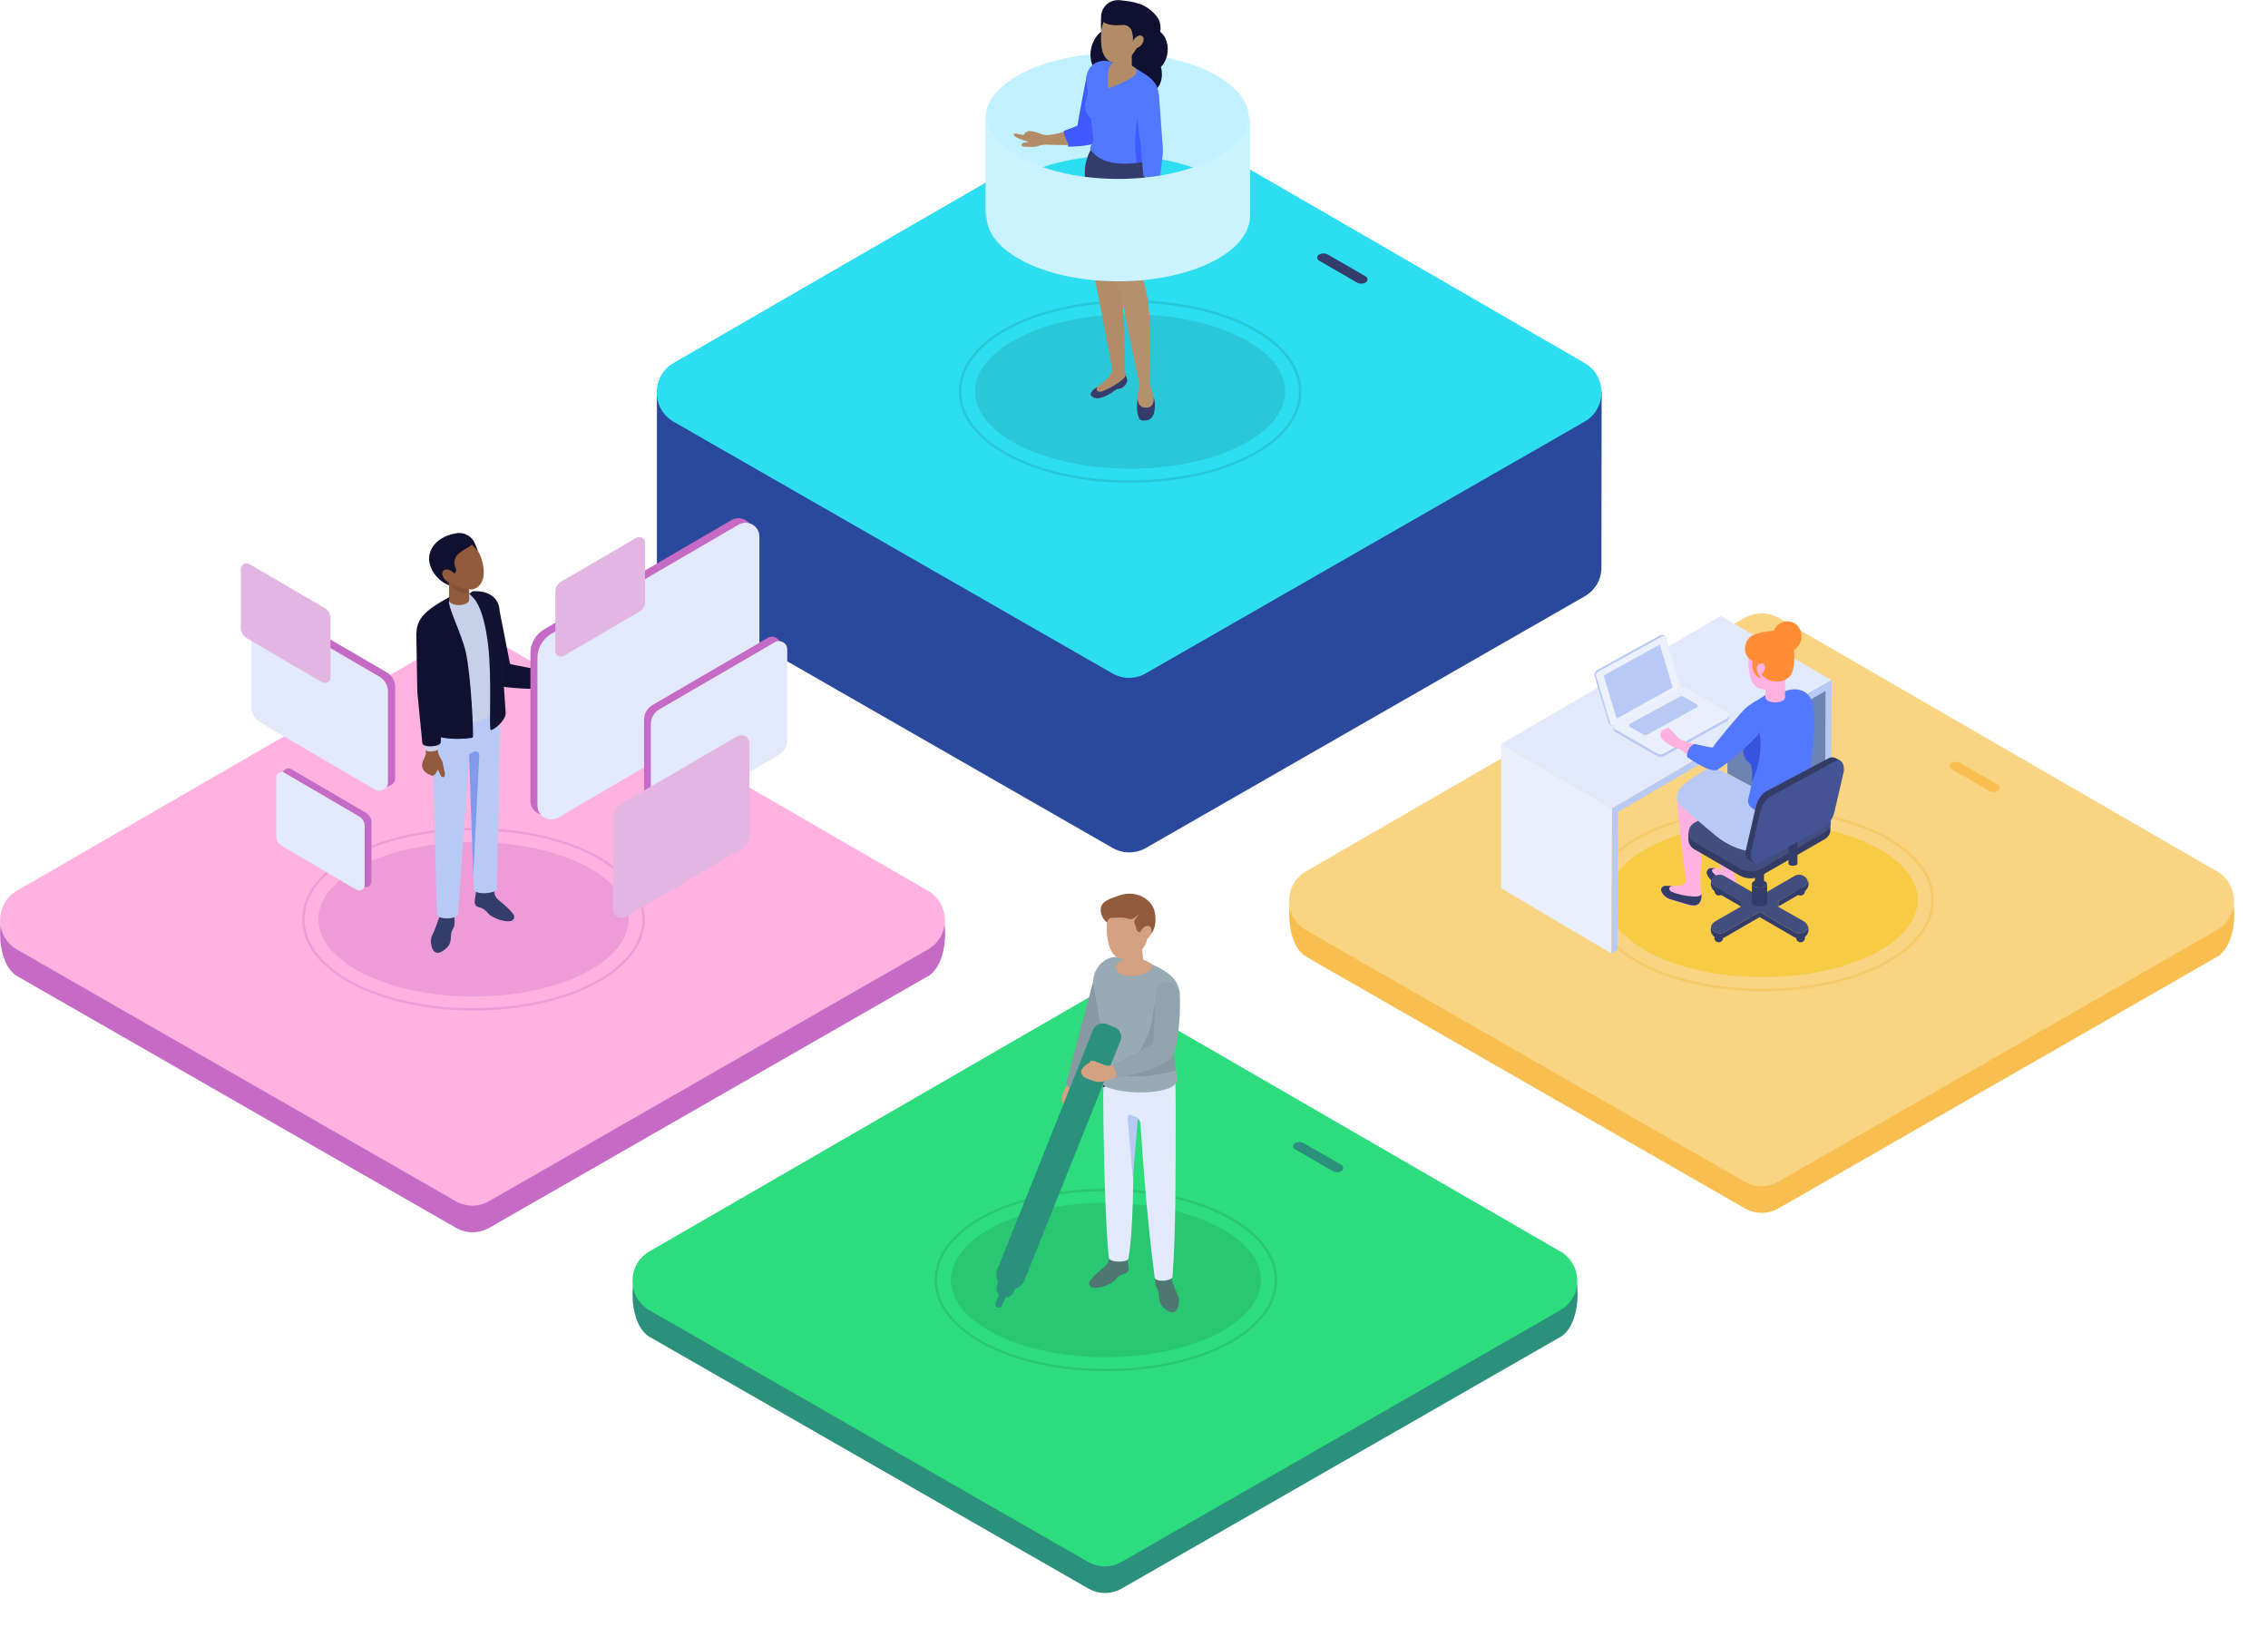<svg width="558" height="405" viewBox="0 0 558 405" fill="none" xmlns="http://www.w3.org/2000/svg">
<path d="M159.769 307.933C154.225 311.149 154.225 325.619 159.829 328.835L267.733 390.708C270.296 392.196 273.456 392.196 276.019 390.708L383.923 328.835C389.527 325.619 389.527 311.149 383.983 307.933" fill="#2B917D"/>
<path d="M159.769 322.285L267.673 384.157C270.237 385.646 273.396 385.646 275.96 384.157L383.864 322.285C389.467 319.069 389.467 311.03 383.864 307.814L276.019 245.465C273.456 243.976 270.237 243.976 267.673 245.465L159.769 307.814C154.225 311.03 154.225 319.069 159.769 322.285Z" fill="#2DDD7D"/>
<path d="M330.09 286.555L320.79 281.195C320.075 280.779 319.24 280.779 318.525 281.195C317.988 281.493 317.988 282.267 318.525 282.625L327.885 288.044C328.54 288.401 329.375 288.401 330.031 288.044C330.627 287.686 330.627 286.912 330.09 286.555Z" fill="#2B917D"/>
<path d="M272.085 337.291C248.417 337.291 229.937 327.406 229.937 314.841C229.937 302.216 248.477 292.391 272.085 292.391C295.692 292.391 314.233 302.276 314.233 314.841C314.233 327.466 295.692 337.291 272.085 337.291ZM272.085 292.986C248.775 292.986 230.533 302.574 230.533 314.841C230.533 327.108 248.775 336.696 272.085 336.696C295.394 336.696 313.637 327.108 313.637 314.841C313.577 302.633 295.335 292.986 272.085 292.986Z" fill="black" fill-opacity="0.1"/>
<path d="M272.085 333.837C293.156 333.837 310.238 325.332 310.238 314.841C310.238 304.349 293.156 295.844 272.085 295.844C251.013 295.844 233.931 304.349 233.931 314.841C233.931 325.332 251.013 333.837 272.085 333.837Z" fill="black" fill-opacity="0.1"/>
<path d="M265.765 270.357C265.229 271.965 263.798 272.918 262.606 272.561C261.413 272.204 260.877 270.536 261.473 268.928C262.01 267.32 264.096 264.343 265.288 264.76C266.481 265.177 266.302 268.75 265.765 270.357Z" fill="#D4A181"/>
<path d="M262.367 266.129C262.129 267.856 265.646 268.987 266.362 267.677C266.362 267.677 271.31 256.72 272.502 254.219L272.562 254.159C274.052 251.48 276.377 242.964 276.377 242.964L269.283 240.165L262.367 266.129Z" fill="#8799A2"/>
<path d="M288.3 314.841C287.763 313.174 286.452 312.102 285.379 312.4C284.306 312.757 284.127 314.305 284.306 316.032C284.365 316.39 284.544 316.628 284.663 316.926C284.962 317.461 285.14 318.116 285.14 318.772C285.14 319.248 285.2 319.784 285.379 320.32C285.737 321.451 286.869 322.225 287.704 322.642C288.419 323 289.254 322.702 289.612 321.987C290.088 320.975 290.327 319.486 289.671 318.295C289.373 317.819 288.419 315.139 288.3 314.841Z" fill="#4E7771"/>
<path d="M275.244 313.948C274.946 314.126 274.589 314.603 274.29 314.901C273.635 315.556 272.74 315.973 271.787 316.33C270.535 316.806 269.462 316.866 268.746 316.687C268.031 316.508 267.733 315.675 268.15 315.079C268.567 314.484 269.283 313.71 270.296 312.816C270.892 312.34 271.429 311.864 271.846 311.506C272.442 310.97 272.86 310.256 272.919 309.482C272.979 309.065 273.038 308.648 273.098 308.648C274.648 308.052 276.854 308.41 277.271 309.124C277.271 309.124 277.689 311.447 277.689 311.983C277.689 312.34 277.569 312.935 276.914 313.233C276.496 313.293 275.84 313.471 275.244 313.948Z" fill="#4E7771"/>
<path d="M289.254 272.263C289.254 286.972 289.313 302.931 288.479 313.948C288.419 315.139 284.246 315.556 284.067 314.126C281.742 296.5 280.609 276.312 280.609 276.312C280.55 275.776 280.252 275.3 279.775 275.002L279.477 274.823C278.583 274.347 278.463 274.942 278.463 275.955L278.821 287.388C278.821 287.388 278.881 302.812 277.629 309.541C277.45 310.613 272.919 310.613 272.8 309.362C271.548 297.035 271.429 269.464 271.429 269.464L271.608 263.628C271.608 263.39 272.919 263.33 274.827 263.39C277.152 263.449 280.311 263.628 283.113 263.806C286.392 263.985 289.134 264.223 289.134 264.223C289.194 266.427 289.254 267.975 289.254 272.263Z" fill="#E2E9FB"/>
<path d="M272.8 266.725C272.323 267.082 271.906 267.32 271.369 267.439L271.488 261.603C271.488 261.365 272.8 261.306 274.708 261.365C275.006 263.509 274.35 265.534 272.8 266.725Z" fill="#323858"/>
<path d="M279.954 275.121L278.225 274.228C277.808 273.99 277.271 274.347 277.45 275.419L278.702 289.83L279.954 275.121Z" fill="#B8C9F5"/>
<path d="M289.373 263.271C289.552 264.462 289.671 265.653 289.612 265.891C288.36 269.821 273.277 269.285 270.952 266.427L271.369 259.578C271.548 257.613 271.429 255.589 271.071 253.683L268.985 242.071C268.627 238.319 271.667 235.401 274.469 235.401C275.065 235.401 275.662 235.52 276.258 235.699C276.496 235.758 278.046 234.686 278.285 234.746L280.431 235.758L282.935 236.89C282.994 236.949 283.054 236.949 283.113 237.009C283.352 237.128 283.59 237.247 283.829 237.366C286.929 238.855 289.91 240.641 290.208 244.095C288.956 247.49 288.3 251.063 288.3 254.636C288.3 255.886 288.36 257.137 288.538 258.447L288.598 259.042L288.777 260.233C288.896 260.174 289.135 261.782 289.373 263.271Z" fill="#98AAB4"/>
<path d="M289.373 263.271C288.181 263.628 286.869 263.926 285.439 264.164C281.802 264.819 278.583 264.819 276.019 264.64L284.246 259.579H279.954C282.1 255.231 282.279 254.755 282.279 254.755C283.054 253.028 283.829 250.348 283.948 246.656L286.035 258.507L287.704 257.494L288.717 258.983L288.896 260.174C288.896 260.174 289.135 261.782 289.373 263.271Z" fill="#8799A2"/>
<path d="M283.173 236.949C283.114 236.949 283.054 236.89 282.994 236.83L281.265 236.056L280.61 228.851L275.721 229.327L276.377 236.175C276.377 236.175 276.079 236.294 275.96 236.354C275.006 236.83 274.469 237.485 274.469 238.081C274.469 238.676 274.946 239.093 275.363 239.331C276.317 239.927 277.808 240.225 279.298 240.046C280.312 239.927 281.206 239.689 281.981 239.272C282.935 238.795 283.471 238.14 283.471 237.545C283.471 237.426 283.352 237.188 283.173 236.949Z" fill="#D4A181"/>
<path d="M275.781 230.28L276.317 235.937C276.377 236.533 277.629 236.771 278.523 236.295C279.954 235.521 281.086 234.27 280.967 233.019L280.669 229.863L275.781 230.28Z" fill="#D4A181"/>
<path d="M272.8 232.364C273.933 236.294 276.615 236.473 279.059 235.044C280.669 234.091 282.04 232.721 282.219 230.935C282.338 229.744 283.113 228.612 283.113 227.66C283.054 223.968 280.55 221.824 277.509 221.824C270.594 221.943 272.383 231.054 272.8 232.364Z" fill="#D4A181"/>
<path d="M284.127 224.385C283.531 221.288 279.596 218.727 275.304 220.276C273.039 221.109 271.012 221.645 270.833 223.432C270.594 225.754 272.442 226.945 272.442 226.945L272.502 226.647C272.562 226.111 273.039 225.754 273.575 225.754C274.708 225.754 276.317 225.516 277.569 225.992C278.165 226.231 278.821 226.052 279.298 225.635L280.252 224.801L279.298 226.111C279 226.469 279 227.005 279.239 227.362C279.298 227.422 279.298 227.541 279.358 227.66C279.477 227.898 279.537 228.196 279.596 228.493C279.715 229.089 280.312 229.446 280.848 229.208C281.206 229.089 281.504 228.91 281.623 228.672C281.981 228.136 282.577 228.017 282.637 228.374C282.875 229.327 282.935 229.804 282.875 230.042C283.292 229.684 283.71 229.089 284.008 228.196C284.306 227.243 284.425 226.052 284.127 224.385Z" fill="#915B3C"/>
<path d="M280.729 228.91C280.192 229.863 280.252 230.875 280.848 231.233C281.444 231.59 282.398 231.114 282.935 230.161C283.471 229.208 283.412 228.196 282.815 227.838C282.16 227.481 281.265 227.957 280.729 228.91Z" fill="#D4A181"/>
<path d="M272.263 251.896C270.952 251.361 269.461 252.016 268.925 253.326L245.377 312.28C244.96 313.352 245.079 314.424 245.615 315.317L245.317 316.151C245.019 316.985 245.198 317.878 245.794 318.474L244.96 320.498C244.84 320.856 244.9 321.213 245.138 321.391C245.198 321.451 245.317 321.511 245.436 321.57C245.854 321.749 246.39 321.511 246.569 321.094L247.344 319.129C248.238 319.129 249.073 318.593 249.431 317.759L249.729 316.985C250.742 316.687 251.636 315.972 252.054 314.9L275.661 256.005C276.198 254.695 275.542 253.207 274.231 252.671L272.263 251.896Z" fill="#2B917D"/>
<path d="M266.54 264.819C266.838 265.117 269.342 266.129 270.117 266.129C271.667 266.129 273.098 265.533 273.515 265.355C274.588 264.997 276.377 264.402 278.344 263.806L277.271 260.293C276.079 261.008 274.767 261.603 273.575 261.96C273.277 262.079 273.038 262.139 272.86 262.139C271.25 262.318 268.448 259.876 268.031 261.424C267.971 261.424 264.752 262.973 266.54 264.819Z" fill="#D4A181"/>
<path d="M273.515 261.96C274.41 262.258 274.946 264.521 274.41 265.295C274.41 265.295 285.498 263.271 288.36 260.055C289.731 258.507 290.565 249.634 290.267 244.036C290.267 244.036 289.015 241.654 287.287 241.654C285.796 241.654 284.485 242.785 284.365 244.334C284.067 247.728 284.008 255.231 283.59 256.541C283.412 257.315 273.515 261.96 273.515 261.96Z" fill="#90A4AE"/>
<path d="M4.173 219.204C-1.371 222.419 -1.371 236.89 4.233 240.106L112.136 301.978C114.7 303.467 117.86 303.467 120.423 301.978L228.327 240.106C233.931 236.89 233.931 222.419 228.386 219.204" fill="#C56BC5"/>
<path d="M4.173 233.555L112.077 295.428C114.64 296.917 117.8 296.917 120.363 295.428L228.267 233.555C233.871 230.34 233.871 222.3 228.267 219.085L120.423 156.736C117.86 155.247 114.64 155.247 112.077 156.736L4.173 219.085C-1.371 222.3 -1.371 230.34 4.173 233.555Z" fill="#FFB1DF"/>
<path d="M174.494 197.825L165.194 192.466C164.479 192.049 163.644 192.049 162.929 192.466C162.392 192.764 162.392 193.538 162.929 193.895L172.289 199.314C172.944 199.671 173.779 199.671 174.435 199.314C175.031 198.957 175.031 198.183 174.494 197.825Z" fill="#C56BC5"/>
<path opacity="0.3" d="M116.488 248.562C92.821 248.562 74.34 238.677 74.34 226.112C74.34 213.487 92.881 203.661 116.488 203.661C140.096 203.661 158.636 213.546 158.636 226.112C158.636 238.736 140.096 248.562 116.488 248.562ZM116.488 204.257C93.179 204.257 74.936 213.844 74.936 226.112C74.936 238.379 93.179 247.966 116.488 247.966C139.798 247.966 158.04 238.379 158.04 226.112C157.981 213.904 139.738 204.257 116.488 204.257Z" fill="#C56BC5"/>
<path opacity="0.3" d="M116.488 245.108C137.56 245.108 154.642 236.603 154.642 226.112C154.642 215.62 137.56 207.115 116.488 207.115C95.416 207.115 78.335 215.62 78.335 226.112C78.335 236.603 95.416 245.108 116.488 245.108Z" fill="#C56BC5"/>
<path d="M321.327 214.439C315.783 217.655 315.783 232.126 321.387 235.342L429.291 297.214C431.854 298.703 435.014 298.703 437.577 297.214L545.481 235.342C551.085 232.126 551.085 217.655 545.541 214.439" fill="#F8BE50"/>
<path d="M321.327 228.791L429.231 290.664C431.795 292.152 434.954 292.152 437.518 290.664L545.422 228.791C551.025 225.575 551.025 217.536 545.422 214.32L437.577 151.972C435.014 150.483 431.795 150.483 429.231 151.972L321.327 214.32C315.783 217.536 315.783 225.575 321.327 228.791Z" fill="#F8D483"/>
<path d="M491.648 193.061L482.348 187.701C481.633 187.284 480.798 187.284 480.083 187.701C479.546 187.999 479.546 188.773 480.083 189.13L489.442 194.55C490.098 194.907 490.933 194.907 491.589 194.55C492.185 194.192 492.185 193.418 491.648 193.061Z" fill="#F8BE50"/>
<path opacity="0.5" d="M433.642 243.798C409.975 243.798 391.494 233.912 391.494 221.347C391.494 208.723 410.035 198.897 433.642 198.897C457.25 198.897 475.791 208.782 475.791 221.347C475.791 233.972 457.25 243.798 433.642 243.798ZM433.642 199.492C410.333 199.492 392.091 209.08 392.091 221.347C392.091 233.615 410.333 243.202 433.642 243.202C456.952 243.202 475.194 233.615 475.194 221.347C475.135 209.14 456.893 199.492 433.642 199.492Z" fill="#F8BE50"/>
<path opacity="0.5" d="M433.643 240.344C454.714 240.344 471.796 231.839 471.796 221.347C471.796 210.856 454.714 202.351 433.643 202.351C412.571 202.351 395.489 210.856 395.489 221.347C395.489 231.839 412.571 240.344 433.643 240.344Z" fill="#F8C208"/>
<path d="M393.998 139.109L394.058 96.293H327.825L281.981 69.793C279.417 68.304 276.198 68.304 273.635 69.793L227.85 96.293H161.617V139.109C161.498 142.027 162.869 145.005 165.79 146.672L273.694 208.545C276.258 210.033 279.417 210.033 281.981 208.545L389.885 146.672C391.852 145.541 393.163 143.754 393.7 141.848V141.789C393.938 140.836 394.058 140.002 393.998 139.109Z" fill="#2B499C"/>
<path d="M165.731 103.736L273.635 165.609C276.198 167.098 279.358 167.098 281.921 165.609L389.825 103.736C395.429 100.521 395.429 92.481 389.825 89.266L281.981 26.917C279.417 25.428 276.198 25.428 273.635 26.917L165.731 89.266C160.186 92.481 160.186 100.521 165.731 103.736Z" fill="#2DDDF0"/>
<path d="M336.052 68.006L326.752 62.647C326.037 62.23 325.202 62.23 324.487 62.647C323.95 62.944 323.95 63.718 324.487 64.076L333.846 69.495C334.502 69.852 335.337 69.852 335.992 69.495C336.588 69.138 336.588 68.363 336.052 68.006Z" fill="#343C6B"/>
<path d="M278.046 118.743C254.379 118.743 235.898 108.858 235.898 96.293C235.898 83.668 254.438 73.842 278.046 73.842C301.654 73.842 320.194 83.728 320.194 96.293C320.194 108.917 301.654 118.743 278.046 118.743ZM278.046 74.438C254.736 74.438 236.494 84.025 236.494 96.293C236.494 108.56 254.736 118.148 278.046 118.148C301.356 118.148 319.598 108.56 319.598 96.293C319.538 84.085 301.296 74.438 278.046 74.438Z" fill="black" fill-opacity="0.1"/>
<path d="M278.046 115.289C299.118 115.289 316.2 106.784 316.2 96.292C316.2 85.801 299.118 77.296 278.046 77.296C256.974 77.296 239.892 85.801 239.892 96.292C239.892 106.784 256.974 115.289 278.046 115.289Z" fill="black" fill-opacity="0.1"/>
<path d="M274.887 38.291C292.831 38.291 307.317 45.496 307.317 54.429V29.18C307.317 20.247 292.771 13.041 274.887 13.041C256.942 13.041 242.456 20.247 242.456 29.18V54.369C242.456 45.496 257.002 38.291 274.887 38.291Z" fill="#C1F0FF"/>
<path d="M268.806 10.719C269.998 7.623 272.86 6.074 275.185 7.206C275.423 7.325 275.662 7.504 275.9 7.682C277.033 8.635 277.689 10.183 277.748 11.91C278.166 11.553 278.702 11.315 279.239 11.255C279.298 11.255 279.358 11.255 279.418 11.255C279.418 11.136 279.477 11.077 279.477 10.957C279.656 10.303 279.894 9.707 280.252 9.171C279.537 8.516 279 7.682 278.702 6.67C278.046 4.407 279 2.263 280.789 1.906C280.967 1.846 279.954 0.894 279.954 0.894C281.742 1.132 284.723 3.395 285.319 5.419C285.558 6.253 285.617 7.087 285.439 7.801C286.929 8.933 287.704 11.374 287.108 13.756C286.81 14.828 286.333 15.781 285.617 16.436C286.452 19.533 285.141 22.451 282.637 22.867C281.742 23.046 280.789 22.867 279.954 22.451C278.344 21.677 276.914 20.009 276.317 17.925C276.198 17.568 276.139 17.27 276.079 16.913C274.648 18.699 272.562 19.354 270.833 18.461C269.998 18.044 269.402 17.329 268.985 16.496C268.15 14.888 268.031 12.684 268.806 10.719Z" fill="#101030"/>
<path d="M268.985 95.935C268.687 96.293 268.031 96.888 268.448 97.305C269.521 98.436 271.429 98.139 274.529 95.876C274.887 95.578 275.483 95.697 276.079 95.34C276.616 95.042 277.033 94.625 277.212 94.089C277.391 93.553 277.271 93.256 277.271 93.256C277.271 93.077 277.152 92.839 277.033 92.481C276.973 92.422 276.973 92.303 276.973 92.243C276.735 91.41 276.735 90.278 276.735 90.278C276.735 90.278 276.675 71.937 275.006 64.91L276.496 49.725L267.494 48.236L268.687 65.148C268.687 65.148 273.575 89.504 273.635 90.814C273.754 92.362 271.429 94.03 270.058 95.102C269.521 95.459 269.104 95.757 268.985 95.935Z" fill="#B28B67"/>
<path d="M283.352 50.558L281.146 66.22L281.265 68.78C283.769 76.7 282.935 88.015 282.875 93.493C282.875 95.697 284.067 97.007 284.067 100.104C284.067 101.711 283.352 103.438 281.385 103.379C279.358 103.319 279.656 98.198 280.192 95.161C280.252 94.744 280.252 94.387 280.192 93.97L275.602 71.639L274.708 69.912C274.469 69.316 274.41 68.721 274.41 68.125V50.081L283.352 50.558Z" fill="#B5906D"/>
<path d="M279.894 97.841C279.894 97.841 279.715 100.283 281.921 100.283C283.59 100.283 283.948 99.032 283.829 97.603C284.365 99.151 284.067 101.236 283.888 101.712C283.531 102.843 282.756 103.498 281.325 103.439C280.729 103.439 280.312 103.26 280.073 102.427C279.656 101.295 279.656 99.568 279.894 97.841Z" fill="#343C6B"/>
<path d="M268.448 97.305C269.521 98.437 271.429 98.139 274.529 95.876C274.887 95.578 275.483 95.698 276.079 95.34C276.616 95.043 277.033 94.626 277.212 94.09C277.391 93.554 277.271 93.256 277.271 93.256C277.271 93.077 277.152 92.839 277.033 92.482C276.973 92.422 276.973 92.303 276.973 92.244C276.735 93.673 271.608 96.353 270.654 96.353C269.76 96.353 269.581 95.698 270.058 95.102C269.521 95.459 269.164 95.757 268.985 95.876C268.687 96.234 268.031 96.888 268.448 97.305Z" fill="#343C6B"/>
<path d="M271.191 19.89L268.21 19.294C267.793 19.235 267.435 19.473 267.375 19.89C267.077 21.498 266.004 28.882 265.706 30.728C265.646 31.145 265.289 31.502 264.871 31.561C262.844 31.919 258.612 33.765 256.346 33.05C255.81 32.872 255.273 32.574 254.737 32.455C254.737 32.455 253.425 32.097 252.948 32.276C252.591 32.395 252.292 32.574 252.054 32.872C251.935 33.05 251.875 33.169 251.875 33.169C251.339 33.229 249.55 32.633 249.431 32.931C249.014 33.884 253.187 34.896 253.187 34.896C253.187 34.896 252.293 35.015 251.994 35.075C251.637 35.135 251.398 35.373 251.339 35.551C251.279 35.968 251.816 36.087 252.054 36.087L254.2 36.147C254.498 36.147 254.796 36.087 255.035 36.028L255.571 35.849C255.869 35.73 256.525 35.611 257.36 35.551C257.36 35.551 266.898 36.206 268.985 34.599C270.058 33.765 271.787 20.783 271.787 20.783C271.846 20.366 271.608 19.949 271.191 19.89Z" fill="#B28B67"/>
<path d="M261.712 32.217C261.712 33.646 263.202 35.314 262.725 36.088C262.725 36.088 268.389 36.028 269.402 35.075C270.475 34.123 271.846 24.833 272.383 20.843C272.442 20.545 272.383 20.188 272.204 19.89C272.025 19.592 271.667 19.354 271.31 19.295C271.31 19.295 267.435 17.865 267.375 18.52C267.077 20.188 265.348 29.001 265.11 30.728C265.11 30.907 264.991 30.966 264.812 31.026C264.156 31.264 261.712 32.217 261.712 32.217Z" fill="#3E5AFF"/>
<path d="M266.898 42.817C267.077 49.784 268.21 65.744 268.21 65.744C268.866 69.019 277.152 69.555 280.491 68.304C280.61 68.245 280.729 68.185 280.848 68.185C281.385 67.947 281.802 67.59 281.862 67.232L283.412 53C285.319 46.628 284.842 44.127 282.875 40.078C282.875 40.078 282.756 39.839 282.577 39.542L281.862 39.422C281.802 39.422 268.329 36.862 268.329 36.862C267.375 38.648 266.839 40.733 266.898 42.817Z" fill="#343C6B"/>
<path d="M268.925 33.765C268.985 34.062 268.985 34.36 268.925 34.658C268.865 35.432 267.912 36.147 268.329 36.802C270.773 40.494 276.198 40.494 279.596 40.077C281.325 39.839 282.577 39.541 282.577 39.541C281.981 38.41 281.623 37.159 281.623 35.909C281.623 35.373 281.683 34.837 281.742 34.36C281.802 34.182 281.802 34.003 281.862 33.765C281.921 33.526 281.981 33.288 282.1 33.05L283.114 30.549L285.081 23.82C285.081 20.664 283.471 19.294 280.848 17.686C280.55 17.508 280.312 17.329 280.014 17.15L275.9 14.768C275.721 14.649 274.171 15.542 273.933 15.423C273.456 15.245 272.979 15.066 272.442 15.007C269.879 14.649 267.256 16.198 267.256 19.711L267.494 21.497C267.614 22.51 267.554 23.522 267.196 24.415C267.017 24.892 266.898 25.368 266.898 25.904C266.898 27.214 267.494 28.346 268.389 29.12L268.806 32.514L268.925 33.765Z" fill="#5278FF"/>
<path d="M279.298 34.599C279.239 36.564 279.537 38.41 279.596 40.078C281.325 39.839 282.577 39.542 282.577 39.542C281.981 38.41 281.623 37.16 281.623 35.909C281.623 35.373 281.683 34.837 281.743 34.361L279.954 25.488C280.014 28.406 279.418 31.264 279.298 34.599Z" fill="#3E5AFF"/>
<path d="M272.86 16.912C272.323 18.044 272.681 21.795 272.681 21.795C272.681 21.795 277.748 19.949 279.298 18.401C279.835 17.865 279.716 16.912 279 16.495L276.019 14.768C275.721 14.709 275.304 14.649 275.006 14.649C273.754 15.007 273.277 15.96 272.86 16.912Z" fill="#B28B67"/>
<path d="M273.933 9.528V16.913C273.933 17.27 274.231 17.568 274.827 17.806C275.841 18.163 277.272 18.104 277.987 17.568C278.285 17.389 278.464 17.151 278.464 16.913V9.528H273.933V9.528Z" fill="#B28B67"/>
<path d="M273.933 9.826V14.947C273.933 15.841 274.887 16.436 275.662 16.079C276.556 15.662 277.331 15.007 277.987 14.292C278.345 13.876 278.524 13.399 278.524 12.863V9.826H273.933Z" fill="#B28B67"/>
<path d="M271.072 11.91C271.787 15.602 274.291 15.96 276.616 14.888C279.179 13.637 280.789 10.6 280.968 8.397C281.206 5.002 279.06 2.799 276.258 2.62C269.879 2.084 270.833 10.6 271.072 11.91Z" fill="#B28B67"/>
<path d="M281.683 1.846C280.193 0.477 277.629 0.298 275.602 0.06C273.158 -0.238 271.012 1.549 270.893 4.05C270.833 5.36 270.833 6.729 270.952 7.682C270.952 7.682 271.131 6.432 271.548 5.419C271.548 5.419 271.906 5.896 273.516 6.134C274.589 6.313 275.483 6.134 276.377 6.134C277.391 6.134 278.285 6.848 278.523 7.861C278.702 8.575 278.822 9.528 278.702 10.362C278.702 10.362 279 9.826 279.418 9.35C279.775 8.933 280.848 8.695 280.908 8.992C281.147 9.826 278.762 13.28 278.762 13.28C283.65 11.315 284.127 3.99 281.683 1.846Z" fill="#101030"/>
<path d="M279.06 9.588C278.464 10.362 278.344 11.315 278.821 11.672C279.298 12.089 280.193 11.791 280.848 11.017C281.444 10.243 281.564 9.29 281.087 8.933C280.55 8.516 279.656 8.814 279.06 9.588Z" fill="#B28B67"/>
<path d="M280.61 54.965L280.967 52.821C281.027 52.523 281.146 52.226 281.266 51.988L281.564 51.452C281.862 50.916 282.041 50.261 281.981 49.606L281.385 37.576C281.385 37.1 281.325 36.624 281.266 36.147C280.967 34.063 280.192 27.751 280.014 26.024C279.954 25.607 280.312 25.19 280.729 25.19L284.067 24.952C284.485 24.892 284.902 25.25 284.902 25.666L285.498 36.385C285.498 36.743 285.498 37.16 285.498 37.517L284.544 50.618C284.664 51.392 284.783 52.166 284.783 53L285.081 56.752C285.081 56.93 284.962 57.168 284.723 57.168C284.604 57.168 284.485 57.168 284.425 57.109C284.246 57.585 284.008 57.943 283.65 58.002C282.458 58.3 282.041 54.072 282.041 54.072C282.041 54.072 281.742 54.965 281.623 55.263C281.504 55.62 281.206 55.739 281.027 55.739C280.431 55.739 280.491 55.203 280.61 54.965Z" fill="#B28B67"/>
<path d="M285.141 23.225L285.26 25.011L286.095 36.445C286.095 36.862 286.095 37.279 286.095 37.636L285.498 43.055C285.379 44.246 282.518 43.65 281.325 43.353L280.789 37.636C280.789 37.219 280.729 36.743 280.729 36.326C280.61 35.254 278.583 20.605 278.583 20.605L285.141 23.225Z" fill="#5278FF"/>
<path d="M275.125 44.008C257.181 44.008 242.694 36.802 242.694 27.87V53.059C242.694 61.992 257.24 69.197 275.125 69.197C293.069 69.197 307.556 61.992 307.556 53.059V27.87C307.615 36.802 293.069 44.008 275.125 44.008Z" fill="#CAF2FF"/>
<path d="M107.785 226.41C108.321 224.743 109.633 223.671 110.706 223.969C111.779 224.326 111.958 225.874 111.779 227.601C111.719 227.958 111.54 228.197 111.421 228.494C111.123 229.03 110.944 229.685 110.944 230.34C110.944 230.817 110.884 231.353 110.706 231.889C110.348 233.02 109.215 233.794 108.381 234.211C107.665 234.568 106.831 234.271 106.473 233.556C105.996 232.544 105.758 231.055 106.413 229.864C106.711 229.388 107.725 226.708 107.785 226.41Z" fill="#343C6B"/>
<path d="M119.231 223.79C119.529 223.968 119.887 224.445 120.185 224.742C120.84 225.397 121.735 225.814 122.689 226.172C123.94 226.588 125.014 226.708 125.729 226.529C126.444 226.35 126.742 225.517 126.325 224.921C125.908 224.326 125.192 223.551 124.179 222.658C123.583 222.182 123.046 221.705 122.629 221.348C122.033 220.812 121.615 220.097 121.556 219.323C121.496 218.906 121.437 218.49 121.377 218.49C119.827 217.894 117.621 218.251 117.204 218.966C117.204 218.966 116.787 221.288 116.787 221.824C116.787 222.182 116.906 222.777 117.562 223.075C117.919 223.135 118.575 223.313 119.231 223.79Z" fill="#343C6B"/>
<path d="M106.056 164.538V170.135C106.056 170.969 107.486 224.862 107.486 224.862C107.486 226.231 112.733 226.351 112.733 224.564L115.475 185.321L116.548 218.609C116.548 220.276 122.39 219.86 122.271 218.49L123.106 173.887C123.106 173.113 123.046 172.279 122.867 171.505L106.056 164.538Z" fill="#B8C9F5"/>
<path d="M115.415 185.558L116.548 184.903C117.144 184.546 117.979 185.022 117.919 185.737L116.429 215.572L115.415 185.558Z" fill="#819BEA"/>
<path d="M133.777 164.954C133.777 164.954 134.135 165.609 133.956 167.336C133.837 168.527 133.181 169.48 133.181 169.48L131.929 168.527L132.704 165.252L133.777 164.954Z" fill="#343C6B"/>
<path d="M134.85 165.431C134.85 165.431 135.088 165.967 134.969 167.336C134.85 168.289 134.313 169.063 134.313 169.063L133.3 168.349L133.956 165.728L134.85 165.431Z" fill="#9BA1A7"/>
<path d="M141.408 167.932C141.11 168.229 138.606 169.063 137.831 169.063C136.281 169.004 133.538 168.765 133.121 168.706C132.823 168.646 132.525 168.587 132.167 168.587L132.942 165.252C133.36 165.371 133.717 165.55 134.135 165.669C134.433 165.788 134.611 165.788 134.79 165.847L135.208 165.073C135.386 164.776 135.625 164.478 135.923 164.359C135.923 164.359 136.758 163.942 137.354 163.704C138.069 163.406 138.606 163.049 138.844 163.346C139.083 163.644 138.546 164.121 138.308 164.299L137.056 165.252C138.546 164.537 140.036 163.704 140.215 164.716C140.215 164.537 143.256 166.264 141.408 167.932Z" fill="#915B3C"/>
<path d="M134.313 169.003C134.254 169.003 133.479 169.063 132.346 169.003L133.002 165.014C134.015 165.192 134.79 165.371 134.79 165.371C134.015 165.788 133.956 168.408 134.313 169.003Z" fill="#C6D0E9"/>
<path d="M133.777 164.954C132.704 165.431 132.644 168.706 133.121 169.48C133.121 169.48 122.509 169.48 120.781 167.991C119.529 166.979 117.74 156.617 117.025 152.211C116.965 151.853 117.025 151.436 117.204 151.139C117.442 150.781 117.74 150.543 118.157 150.484C118.157 150.484 122.867 149.888 122.986 150.603C123.344 152.449 125.073 161.143 125.431 163.049C125.431 163.227 125.609 163.346 125.788 163.406C126.563 163.585 133.777 164.954 133.777 164.954Z" fill="#101030"/>
<path d="M103.254 155.188L105.4 162.274L105.817 175.316C106.533 180.139 122.569 178.71 122.569 172.457V150.602C122.569 146.851 119.886 145.243 117.144 145.481C116.548 145.541 115.952 145.719 115.356 145.957C115.117 146.017 113.448 145.124 113.209 145.243L108.738 147.804C108.44 147.982 108.142 148.161 107.844 148.339C105.042 150.066 103.254 151.734 103.254 155.188Z" fill="#C6D0E9"/>
<path d="M110.467 141.432V147.625C110.467 147.923 110.646 148.161 110.944 148.34C111.779 148.876 113.329 148.995 114.402 148.578C115.058 148.34 115.415 147.983 115.415 147.625V142.683L113.09 139.646H112.852L110.467 141.432Z" fill="#915B3C"/>
<path d="M109.096 191.156C108.798 191.275 108.44 190.858 108.321 190.501C108.202 190.144 107.725 189.251 107.725 189.251C107.725 189.251 107.009 191.156 106.115 190.739C103.731 189.786 103.731 188.536 103.909 187.702C104.088 186.809 104.684 186.214 104.804 185.32L104.506 182.283H107.725L107.665 184.07C107.665 184.784 107.844 185.558 108.202 186.154L108.559 186.749C108.738 187.047 108.858 187.345 108.917 187.702L109.454 190.144C109.513 190.68 109.454 191.037 109.096 191.156Z" fill="#915B3C"/>
<path d="M124.417 175.376C124.417 177.4 121.138 179.842 120.721 179.544C120.244 179.246 121.079 166.681 120.065 158.404C119.529 154.235 118.694 150.424 117.204 148.042C116.488 146.851 115.296 145.958 115.415 145.958C116.071 145.839 115.892 145.541 116.369 145.422C116.429 145.422 117.025 145.422 117.085 145.422C119.886 145.422 122.927 146.792 122.927 150.484L123.344 159.654L124.417 175.376Z" fill="#121232"/>
<path d="M105.758 179.604L105.46 162.334L102.479 155.605C102.479 152.151 105.102 150.126 108.023 148.34C108.321 148.161 108.619 147.983 108.917 147.804L110.586 146.851C110.586 146.911 110.467 147.804 110.467 147.804C110.229 149.471 113.567 155.903 114.581 160.309C115.892 166.086 116.608 181.152 116.31 181.39C115.594 181.807 106.175 182.343 105.758 179.604Z" fill="#101030"/>
<path d="M103.492 157.332L103.135 169.48C103.135 169.897 103.135 170.313 103.194 170.73L104.625 184.367C104.863 185.141 107.844 184.963 107.904 184.01L108.261 170.611C108.261 170.135 108.261 169.599 108.321 169.122C108.56 167.038 109.335 160.071 109.454 158.106L103.492 157.332Z" fill="#C6D0E9"/>
<path d="M109.931 158.166C109.811 160.131 108.977 167.455 108.798 169.123C108.738 169.599 108.738 170.076 108.738 170.552L108.44 182.522C108.5 183.772 104.029 183.951 103.91 182.819L102.717 170.671C102.658 170.254 102.658 169.778 102.658 169.361L102.419 155.486L109.931 158.166Z" fill="#101030"/>
<path opacity="0.1" d="M110.467 141.432V141.73C110.467 144.052 112.375 146.077 114.76 145.898C114.998 145.898 115.117 145.839 115.296 145.839C115.356 145.839 115.415 145.839 115.415 145.779V142.623L113.09 139.586L112.971 139.467L112.792 139.586L110.467 141.432Z" fill="black"/>
<path d="M117.562 135.477C118.754 137.382 119.589 141.015 118.575 143.04C117.979 144.29 117.025 144.945 115.773 145.005C115.296 145.005 112.912 144.707 111.302 143.635C110.229 142.921 109.335 142.027 108.798 141.134C106.831 138.037 107.606 134.881 110.11 133.273C114.581 130.356 115.952 132.916 117.562 135.477Z" fill="#915B3C"/>
<path d="M105.579 137.74C105.758 140.062 107.427 142.682 110.467 143.992V142.742C110.05 142.385 109.692 141.968 109.513 141.432C109.394 141.075 109.931 140.896 110.467 141.134H110.527C110.765 141.253 111.123 141.253 111.481 141.134C112.077 141.015 112.375 140.419 112.136 139.884C110.527 136.072 114.998 135.179 116.131 133.929C116.608 134.405 117.561 135.536 117.561 135.536C117.442 135 117.085 134.345 116.846 133.69C116.131 131.963 114.342 130.891 112.494 131.13C112.196 131.189 111.898 131.249 111.54 131.308C107.069 132.321 105.4 135.417 105.579 137.74Z" fill="#101030"/>
<path d="M111.481 140.777C112.315 141.551 112.613 142.623 112.136 143.159C111.66 143.695 110.527 143.576 109.692 142.801C108.858 142.027 108.56 140.955 109.036 140.419C109.513 139.824 110.586 140.003 111.481 140.777Z" fill="#915B3C"/>
<path d="M179.979 127.914L133.896 154.771C131.81 156.021 130.498 158.225 130.498 160.666V194.789V196.992C130.498 199.612 133.36 201.279 135.625 199.969L181.708 172.993C183.794 171.743 185.106 169.539 185.106 167.098V162.87V130.891C185.165 128.271 182.304 126.604 179.979 127.914Z" fill="#C56BC5"/>
<path d="M181.708 129.045L135.625 155.902C133.538 157.153 132.227 159.356 132.227 161.798V195.92V198.123C132.227 200.744 135.088 202.411 137.354 201.101L183.436 174.125C185.523 172.874 186.835 170.671 186.835 168.229V164.001V132.023C186.835 129.343 184.033 127.735 181.708 129.045Z" fill="#E2E9FB"/>
<path d="M188.861 156.914L160.544 173.41C159.233 174.184 158.458 175.554 158.458 177.042V198.004V199.374C158.458 200.982 160.246 201.994 161.617 201.22L189.934 184.605C191.246 183.831 192.021 182.461 192.021 180.973V178.353V158.701C192.021 157.093 190.292 156.081 188.861 156.914Z" fill="#C56BC5"/>
<path d="M190.59 157.986L162.213 174.482C160.902 175.256 160.127 176.625 160.127 178.114V199.076V200.445C160.127 202.053 161.915 203.066 163.286 202.292L191.604 185.677C192.915 184.903 193.69 183.533 193.69 182.044V179.424V159.773C193.75 158.165 191.961 157.153 190.59 157.986Z" fill="#E2E9FB"/>
<path d="M66.829 148.875L95.146 165.371C96.457 166.145 97.232 167.515 97.232 169.003V189.965V191.335C97.232 192.942 95.444 193.955 94.073 193.181L65.755 176.566C64.444 175.792 63.669 174.422 63.669 172.934V170.313V150.662C63.669 149.114 65.457 148.101 66.829 148.875Z" fill="#C56BC5"/>
<path d="M65.04 149.947L93.358 166.443C94.669 167.217 95.444 168.586 95.444 170.075V191.037V192.406C95.444 194.014 93.656 195.027 92.284 194.252L63.967 177.638C62.656 176.864 61.881 175.494 61.881 174.005V171.385V151.734C61.881 150.126 63.609 149.113 65.04 149.947Z" fill="#E2E9FB"/>
<path d="M71.658 189.191L90.019 199.91C90.854 200.386 91.39 201.279 91.39 202.292V215.929V216.822C91.39 217.894 90.258 218.549 89.363 218.013L70.942 207.175C70.108 206.699 69.571 205.805 69.571 204.793V203.126V190.382C69.571 189.31 70.704 188.655 71.658 189.191Z" fill="#C56BC5"/>
<path d="M69.988 190.084L88.35 200.803C89.184 201.279 89.721 202.173 89.721 203.185V216.762V217.656C89.721 218.727 88.588 219.383 87.694 218.847L69.333 208.068C68.498 207.592 67.961 206.698 67.961 205.686V204.019V191.275C67.961 190.203 69.094 189.548 69.988 190.084Z" fill="#E2E9FB"/>
<path d="M181.29 181.151L152.913 197.706C151.602 198.48 150.827 199.85 150.827 201.339V222.3V223.67C150.827 225.278 152.615 226.29 153.987 225.516L182.304 208.902C183.615 208.128 184.39 206.758 184.39 205.269V202.649V182.997C184.45 181.33 182.661 180.318 181.29 181.151Z" fill="#E2B5E2"/>
<path d="M61.344 138.752L79.944 149.59C80.779 150.066 81.315 151.019 81.315 151.972V165.728V166.621C81.315 167.693 80.183 168.348 79.229 167.812L60.629 156.915C59.794 156.438 59.258 155.485 59.258 154.533V152.806V139.943C59.258 138.931 60.45 138.216 61.344 138.752Z" fill="#E2B5E2"/>
<path d="M156.61 132.261L138.01 143.099C137.175 143.575 136.638 144.528 136.638 145.481V159.237V160.13C136.638 161.202 137.771 161.857 138.725 161.321L157.325 150.424C158.16 149.947 158.696 148.995 158.696 148.042V146.315V133.392C158.696 132.44 157.504 131.725 156.61 132.261Z" fill="#E2B5E2"/>
<path d="M369.317 182.998V218.489L396.442 234.508L396.621 198.838L369.317 182.998Z" fill="#EAEFFC"/>
<path d="M424.998 166.8V190.203L449.083 203.84L449.202 168.11L424.998 166.8Z" fill="#6D83B1"/>
<path d="M450.633 167.276L423.389 151.496L369.317 182.998L396.621 198.838L450.633 167.276Z" fill="#E2E9FB"/>
<path d="M396.621 198.838L396.502 234.508L397.933 233.615L398.052 199.731L449.202 169.897L449.083 203.84L450.513 202.947L450.633 167.276L396.621 198.838Z" fill="#B8C9F5"/>
<path d="M395.727 177.579L392.329 166.383C392.15 165.788 392.389 165.133 392.925 164.835L408.425 156.26C409.081 155.902 409.737 156.438 409.856 156.855L412.896 168.348C413.015 168.765 412.837 169.182 412.479 169.361L397.039 178.293C396.681 178.591 395.966 178.472 395.727 177.579Z" fill="#B8C9F5"/>
<path d="M396.204 177.936L392.687 166.264C392.567 165.847 392.746 165.43 393.104 165.252L408.902 156.557C409.26 156.379 409.737 156.557 409.856 156.974L413.373 168.646C413.492 169.063 413.314 169.48 412.956 169.658L397.158 178.353C396.8 178.531 396.323 178.353 396.204 177.936Z" fill="#EDF1FC"/>
<path d="M397.754 176.745L394.535 166.145L408.365 158.522L411.525 169.122L397.754 176.745Z" fill="#B8C9F5"/>
<path d="M397.337 178.234L413.194 169.956C413.731 169.658 414.387 169.658 414.864 170.016L424.998 175.554C425.416 175.792 425.714 176.864 424.939 177.34L409.379 185.975C408.843 186.273 408.187 186.273 407.71 185.975L397.456 180.08C396.86 179.663 396.86 178.531 397.337 178.234Z" fill="#B8C9F5"/>
<path d="M424.938 176.686L409.379 185.32C408.842 185.618 408.187 185.618 407.71 185.32L397.456 179.425C396.919 179.067 396.919 178.293 397.456 177.936L400.139 176.447L411.764 170.075L413.254 169.242C413.79 168.944 414.446 168.944 414.923 169.301L424.938 175.137C425.535 175.554 425.475 176.388 424.938 176.686Z" fill="#EAEFFC"/>
<path d="M417.546 173.291L414.089 171.326C413.85 171.207 413.552 171.207 413.314 171.326L400.973 178.055C400.735 178.233 400.735 178.591 400.973 178.769L404.431 180.735C404.669 180.854 404.968 180.854 405.206 180.735L417.546 173.946C417.785 173.827 417.785 173.469 417.546 173.291Z" fill="#B8C9F5"/>
<path d="M418.977 195.92L424.402 194.669V194.967C425.773 199.374 426.548 214.142 426.727 214.976C426.787 215.333 427.204 216.822 427.264 217.179C427.264 217.239 427.264 217.299 427.264 217.358C427.264 217.477 427.264 217.537 427.264 217.596C427.264 217.775 427.264 217.894 427.323 218.013C427.383 218.906 426.667 219.621 425.773 219.561C425.177 219.561 424.76 219.264 424.342 218.906C423.627 218.251 422.912 217.656 422.077 217.12C421.779 216.941 421.481 216.763 421.302 216.584C421.004 216.346 420.706 216.108 420.527 215.869C419.871 215.036 419.871 214.381 419.871 214.381C419.871 214.321 419.931 214.261 419.931 214.202C419.991 213.964 420.169 213.726 420.408 213.606C420.587 213.487 420.766 213.428 421.004 213.428H421.302C421.481 213.428 421.66 213.428 421.839 213.428C422.375 213.428 423.031 213.785 423.508 214.083L419.335 198.183C419.156 197.587 419.037 196.992 418.977 196.396C418.917 196.218 418.917 196.039 418.917 195.86L418.977 195.92Z" fill="#FFB1DF"/>
<path d="M419.871 214.499C419.871 214.499 419.871 215.69 421.302 216.703C421.481 216.881 421.779 217.06 422.077 217.239C422.911 217.775 423.627 218.37 424.342 219.025C424.76 219.383 425.177 219.68 425.773 219.68C426.667 219.74 427.442 219.442 427.323 218.132C427.323 218.072 427.323 217.894 427.263 217.715C427.263 217.656 427.263 217.596 427.263 217.477C427.263 217.358 427.263 217.298 427.263 217.298C427.144 217.715 426.667 217.834 426.31 217.834C425.713 217.834 425.236 217.656 424.819 217.298C424.104 216.643 419.096 213.785 422.196 213.606L421.838 213.547C420.348 213.368 420.11 213.844 419.99 214.321C419.871 214.38 419.871 214.44 419.871 214.499Z" fill="#343C6B"/>
<path d="M409.617 217.894L412.419 217.954C413.194 218.013 413.91 217.716 414.506 217.239C414.744 217.001 414.864 216.644 414.804 216.346C414.744 216.108 414.744 215.87 414.685 215.572C414.685 215.572 413.194 205.031 412.539 196.218L418.858 194.193H418.977L418.917 194.729L418.858 195.146C419.037 197.647 418.5 210.391 418.321 216.941C418.321 217.954 418.441 218.966 418.619 219.919C418.679 220.753 418.441 221.765 418.083 222.241C417.308 223.194 415.698 222.718 414.506 222.361L410.929 221.289C409.617 220.872 408.842 219.859 408.664 219.026C408.664 218.371 409.081 217.954 409.617 217.894Z" fill="#FFB1DF"/>
<path d="M409.617 217.894H411.406C410.69 218.013 410.392 218.668 411.048 219.204C411.823 219.859 418.441 221.407 418.619 219.859C418.619 220.157 418.619 220.395 418.619 220.514C418.619 221.11 418.44 221.646 418.083 222.122C417.308 223.134 415.698 222.598 414.506 222.241L410.929 221.169C409.617 220.752 408.842 219.74 408.664 218.906C408.664 218.37 409.081 217.954 409.617 217.894Z" fill="#343C6B"/>
<path d="M423.925 230.698C423.925 231.294 423.448 231.77 422.852 231.77C422.256 231.77 421.779 231.294 421.779 230.698C421.779 230.103 422.256 229.626 422.852 229.626C423.448 229.567 423.925 230.043 423.925 230.698Z" fill="#343C6B"/>
<path d="M444.075 230.698C444.075 231.294 443.598 231.77 443.002 231.77C442.406 231.77 441.929 231.294 441.929 230.698C441.929 230.103 442.406 229.626 443.002 229.626C443.538 229.567 444.075 230.043 444.075 230.698Z" fill="#343C6B"/>
<path d="M423.984 219.204C423.984 219.8 423.507 220.276 422.911 220.276C422.315 220.276 421.838 219.8 421.838 219.204C421.838 218.609 422.315 218.132 422.911 218.132C423.448 218.073 423.984 218.549 423.984 219.204Z" fill="#343C6B"/>
<path d="M444.075 219.204C444.075 219.8 443.598 220.276 443.002 220.276C442.406 220.276 441.929 219.8 441.929 219.204C441.929 218.609 442.406 218.132 443.002 218.132C443.538 218.073 444.075 218.549 444.075 219.204Z" fill="#343C6B"/>
<path d="M443.836 218.014L437.517 221.646V222.956L443.836 219.324C444.79 218.788 445.208 217.656 444.85 216.704C444.671 217.24 444.313 217.716 443.836 218.014Z" fill="#343C6B"/>
<path d="M422.017 218.014C421.481 217.716 421.123 217.24 421.004 216.704C420.706 217.716 421.123 218.788 422.017 219.324L428.336 222.956V221.646L422.017 218.014Z" fill="#343C6B"/>
<path d="M444.671 228.435C444.254 229.15 443.479 229.566 442.704 229.566C442.346 229.566 441.929 229.447 441.571 229.269L432.927 224.267L424.283 229.269C423.925 229.447 423.508 229.566 423.15 229.566C422.375 229.566 421.6 229.15 421.183 228.435C421.123 228.256 421.004 228.137 421.004 227.959C420.825 228.554 420.884 229.209 421.183 229.745C421.6 230.46 422.375 230.877 423.15 230.877C423.508 230.877 423.925 230.757 424.283 230.579L432.927 225.577L441.571 230.579C441.929 230.757 442.346 230.877 442.704 230.877C443.479 230.877 444.254 230.46 444.671 229.745C445.029 229.15 445.029 228.554 444.85 227.959C444.79 228.137 444.731 228.316 444.671 228.435Z" fill="#343C6B"/>
<path d="M423.152 229.566C423.51 229.566 423.927 229.447 424.285 229.269L432.929 224.266L441.574 229.269C441.931 229.447 442.348 229.566 442.706 229.566C443.481 229.566 444.256 229.149 444.674 228.435C444.733 228.256 444.852 228.137 444.852 227.958C444.674 227.423 444.316 226.946 443.839 226.648L437.46 223.016V221.706L443.779 218.073C444.316 217.775 444.673 217.299 444.793 216.763C444.733 216.584 444.673 216.465 444.614 216.287C443.958 215.215 442.587 214.798 441.514 215.453L432.87 220.455L424.225 215.453C423.152 214.798 421.722 215.215 421.125 216.287C421.066 216.465 420.947 216.584 420.947 216.763C421.125 217.299 421.483 217.775 421.96 218.073L428.279 221.706V223.016L421.96 226.648C421.423 226.946 421.066 227.423 420.947 227.958C421.006 228.137 421.066 228.256 421.125 228.435C421.602 229.149 422.377 229.566 423.152 229.566Z" fill="#424E7F"/>
<path d="M434.775 217.418C434.715 217.656 434.477 217.954 434.059 218.133C433.702 218.252 433.344 218.311 432.927 218.311C432.271 218.311 431.675 218.133 431.317 217.835C431.138 217.716 431.019 217.477 431.019 217.358V221.944C430.959 222.182 431.138 222.361 431.317 222.48C431.675 222.778 432.271 222.956 432.927 222.956C433.344 222.956 433.761 222.897 434.059 222.778C434.477 222.599 434.715 222.361 434.775 222.122C434.775 222.063 434.775 222.003 434.775 222.003C434.775 222.003 434.775 217.358 434.775 217.418Z" fill="#343C6B"/>
<path d="M434.059 218.133C433.702 218.252 433.344 218.311 432.927 218.311C432.271 218.311 431.675 218.133 431.317 217.835C431.138 217.716 430.959 217.537 431.019 217.299C431.079 217.061 431.317 216.823 431.675 216.644C432.032 216.525 432.39 216.465 432.807 216.465C433.463 216.465 434 216.644 434.417 216.882C434.596 217.001 434.775 217.18 434.715 217.418C434.715 217.716 434.477 217.954 434.059 218.133Z" fill="#343B65"/>
<path d="M431.794 217.18C431.794 217.299 431.854 217.418 431.973 217.537C432.211 217.716 432.569 217.775 432.927 217.775C433.165 217.775 433.404 217.716 433.582 217.656C433.821 217.537 434 217.418 434 217.299C434 217.239 434 206.044 434 206.044H431.794V217.18Z" fill="#343C6B"/>
<path d="M450.335 203.781V202.233L449.619 202.173C449.44 201.995 449.261 201.816 448.963 201.697L437.756 195.206C436.086 194.253 434 194.253 432.331 195.206L416.771 204.138C416.413 204.377 416.115 204.674 415.877 204.972L415.4 204.853V206.461C415.4 207.414 415.877 208.307 416.771 208.843L427.979 215.334C429.648 216.287 431.735 216.287 433.404 215.334L448.963 206.401C449.977 205.806 450.454 204.793 450.335 203.781Z" fill="#343B65"/>
<path d="M449.024 199.97L437.816 193.479C436.147 192.526 434.06 192.526 432.391 193.479L416.832 202.411C415.043 203.424 414.983 206.044 416.832 207.116L428.039 213.607C429.708 214.56 431.795 214.56 433.464 213.607L449.024 204.674C450.812 203.602 450.812 200.982 449.024 199.97Z" fill="#424E7F"/>
<path d="M412.777 194.848C413.433 192.823 419.633 189.369 419.633 189.369C420.587 188.833 421.838 188.714 422.912 189.31L430.781 193.3C431.019 193.419 431.317 193.538 431.556 193.597C434.954 188.357 440.081 190.084 442.764 191.513C443.837 192.109 444.552 193.24 444.552 194.431C444.552 195.443 444.671 196.694 444.91 198.004C445.267 199.791 445.446 202.173 444.91 203.661C443.658 207.115 437.935 209.259 435.967 209.497C430.9 210.271 425.773 208.664 421.838 205.329C419.096 203.006 415.758 200.207 413.79 198.48C412.717 197.647 412.3 196.158 412.777 194.848Z" fill="#B8C9F5"/>
<path d="M445.864 185.26C445.148 193.061 444.91 196.336 444.612 196.694C440.677 200.743 434.417 201.22 431.079 198.778C430.304 198.242 429.887 197.349 430.125 196.456C430.364 195.384 430.781 193.954 431.019 192.585C431.019 192.525 431.019 192.406 431.079 192.347C431.317 190.977 431.258 189.548 430.9 188.178C430.9 188.119 430.84 187.999 430.84 187.94C429.767 187.285 428.992 186.153 428.992 184.784C428.992 184.307 429.052 183.891 429.231 183.474L427.502 177.995L427.442 177.876C427.621 176.566 428.098 175.613 428.873 174.779C429.648 173.946 430.662 173.231 431.914 172.457C431.973 172.457 432.033 172.397 432.092 172.397C432.331 172.278 432.569 172.1 432.867 171.921L433.106 171.742L433.702 171.385L434.358 170.968L436.385 169.777L436.862 169.479L437.16 169.301H437.219C437.339 169.301 437.577 169.36 437.815 169.479C438.352 169.718 439.067 170.075 439.246 170.015C439.783 169.777 440.319 169.658 440.796 169.599C442.167 169.42 443.539 169.718 444.552 170.611C445.864 171.742 446.102 173.469 446.221 174.839C446.639 179.484 446.102 182.938 445.864 185.26Z" fill="#5278FF"/>
<path d="M433.046 185.261C432.808 188.119 431.496 191.633 430.96 192.288C431.198 190.918 431.138 189.489 430.781 188.119C430.781 188.06 430.721 187.94 430.721 187.881C429.648 187.226 428.873 186.094 428.873 184.725C428.873 184.248 428.933 183.831 429.111 183.415L428.635 181.985L432.51 179.365C433.285 180.973 433.225 183.355 433.046 185.261Z" fill="#3754E0"/>
<path d="M430.483 165.966C431.436 169.897 434.059 170.135 436.444 168.884C439.127 167.455 440.677 164.18 440.796 161.857C440.915 158.284 438.59 156.021 435.609 155.902C428.813 155.604 430.184 164.597 430.483 165.966Z" fill="#FFB1DF"/>
<path d="M439.186 163.763V171.564C439.186 171.921 438.829 172.278 438.233 172.517C437.16 172.933 435.669 172.814 434.835 172.278C434.537 172.04 434.358 171.802 434.358 171.564V163.763H439.186V163.763Z" fill="#FFB1DF"/>
<path d="M441.154 164.656C440.438 167.753 437.219 167.932 435.55 167.396C432.867 166.502 431.556 162.989 431.496 160.786C431.377 157.451 433.583 155.307 436.385 155.188C442.704 155.009 441.452 163.406 441.154 164.656Z" fill="#FF8D35"/>
<path d="M419.871 184.069C418.083 183.533 415.996 182.819 414.923 182.461L414.088 182.164C412.658 181.985 410.631 177.995 409.975 179.246C409.975 179.246 407.829 179.365 408.723 181.509C408.962 182.044 410.154 182.878 411.048 183.414C411.764 183.831 412.3 183.95 412.837 184.069C412.956 184.069 413.015 184.129 413.135 184.129C413.254 184.248 415.758 186.213 418.739 187.88L419.871 184.069Z" fill="#FFB1DF"/>
<path d="M428.217 175.494C428.217 175.494 421.958 182.759 421.421 183.831C421.302 184.01 416.95 182.997 416.95 182.997C415.817 183.295 414.804 185.082 415.102 186.213C415.102 186.213 420.169 189.905 422.315 189.429C423.389 189.191 432.629 181.568 433.046 179.782L432.45 174.184C431.377 174.482 428.217 175.494 428.217 175.494Z" fill="#5278FF"/>
<path d="M432.092 164.001C431.556 164.716 431.496 165.609 431.973 165.966C432.45 166.324 433.285 166.026 433.821 165.311C434.358 164.597 434.417 163.704 433.94 163.346C433.463 162.989 432.629 163.287 432.092 164.001Z" fill="#FFB1DF"/>
<path d="M430.125 157.153C431.258 155.605 435.252 155.188 436.384 155.188C436.563 155.188 435.013 155.843 435.192 155.962C436.742 157.034 436.981 159.356 435.729 161.083C434.954 162.215 433.702 162.81 432.51 162.81C431.913 164.299 432.271 165.967 433.404 166.919C433.106 166.8 432.808 166.681 432.569 166.502C431.317 165.669 430.9 164.061 431.258 162.572C431.079 162.513 430.9 162.394 430.721 162.274C429.111 161.203 428.873 158.94 430.125 157.153Z" fill="#FF8D35"/>
<path d="M442.525 158.761C441.75 159.892 440.558 160.488 439.365 160.428C438.709 160.428 438.113 160.19 437.517 159.773C435.908 158.582 435.609 156.2 436.742 154.473C437.815 152.925 439.663 152.389 441.213 153.163C441.392 153.223 441.571 153.342 441.75 153.461C443.36 154.652 443.717 157.034 442.525 158.761Z" fill="#FF8D35"/>
<path d="M440.021 212.356C440.021 212.475 440.081 212.594 440.2 212.713C440.439 212.892 440.796 212.951 441.154 212.951C441.392 212.951 441.631 212.892 441.81 212.832C442.048 212.713 442.227 212.594 442.227 212.475C442.227 212.415 442.227 201.22 442.227 201.22H440.021V212.356Z" fill="#343C6B"/>
<path d="M452.898 187.166L451.587 186.452C451.11 186.213 450.514 186.213 449.977 186.452L434.596 194.61C433.344 195.265 432.331 196.873 431.914 198.778L429.469 209.378C429.29 210.272 429.648 211.224 430.483 211.641L431.854 212.356L431.735 210.986C431.794 210.986 431.854 210.986 431.914 210.927L447.831 202.232C449.083 201.577 450.096 199.969 450.514 198.064L452.66 188.774C452.719 188.476 452.779 188.179 452.779 187.881L452.898 187.166Z" fill="#343B65"/>
<path d="M453.554 190.084L451.408 199.374C450.991 201.28 449.977 202.828 448.725 203.542L432.808 212.237C431.496 212.951 430.423 211.344 430.84 209.319L432.987 200.029C433.404 198.123 434.417 196.575 435.669 195.861L451.587 187.166C452.958 186.452 454.031 188.06 453.554 190.084Z" fill="#445393"/>
</svg>
